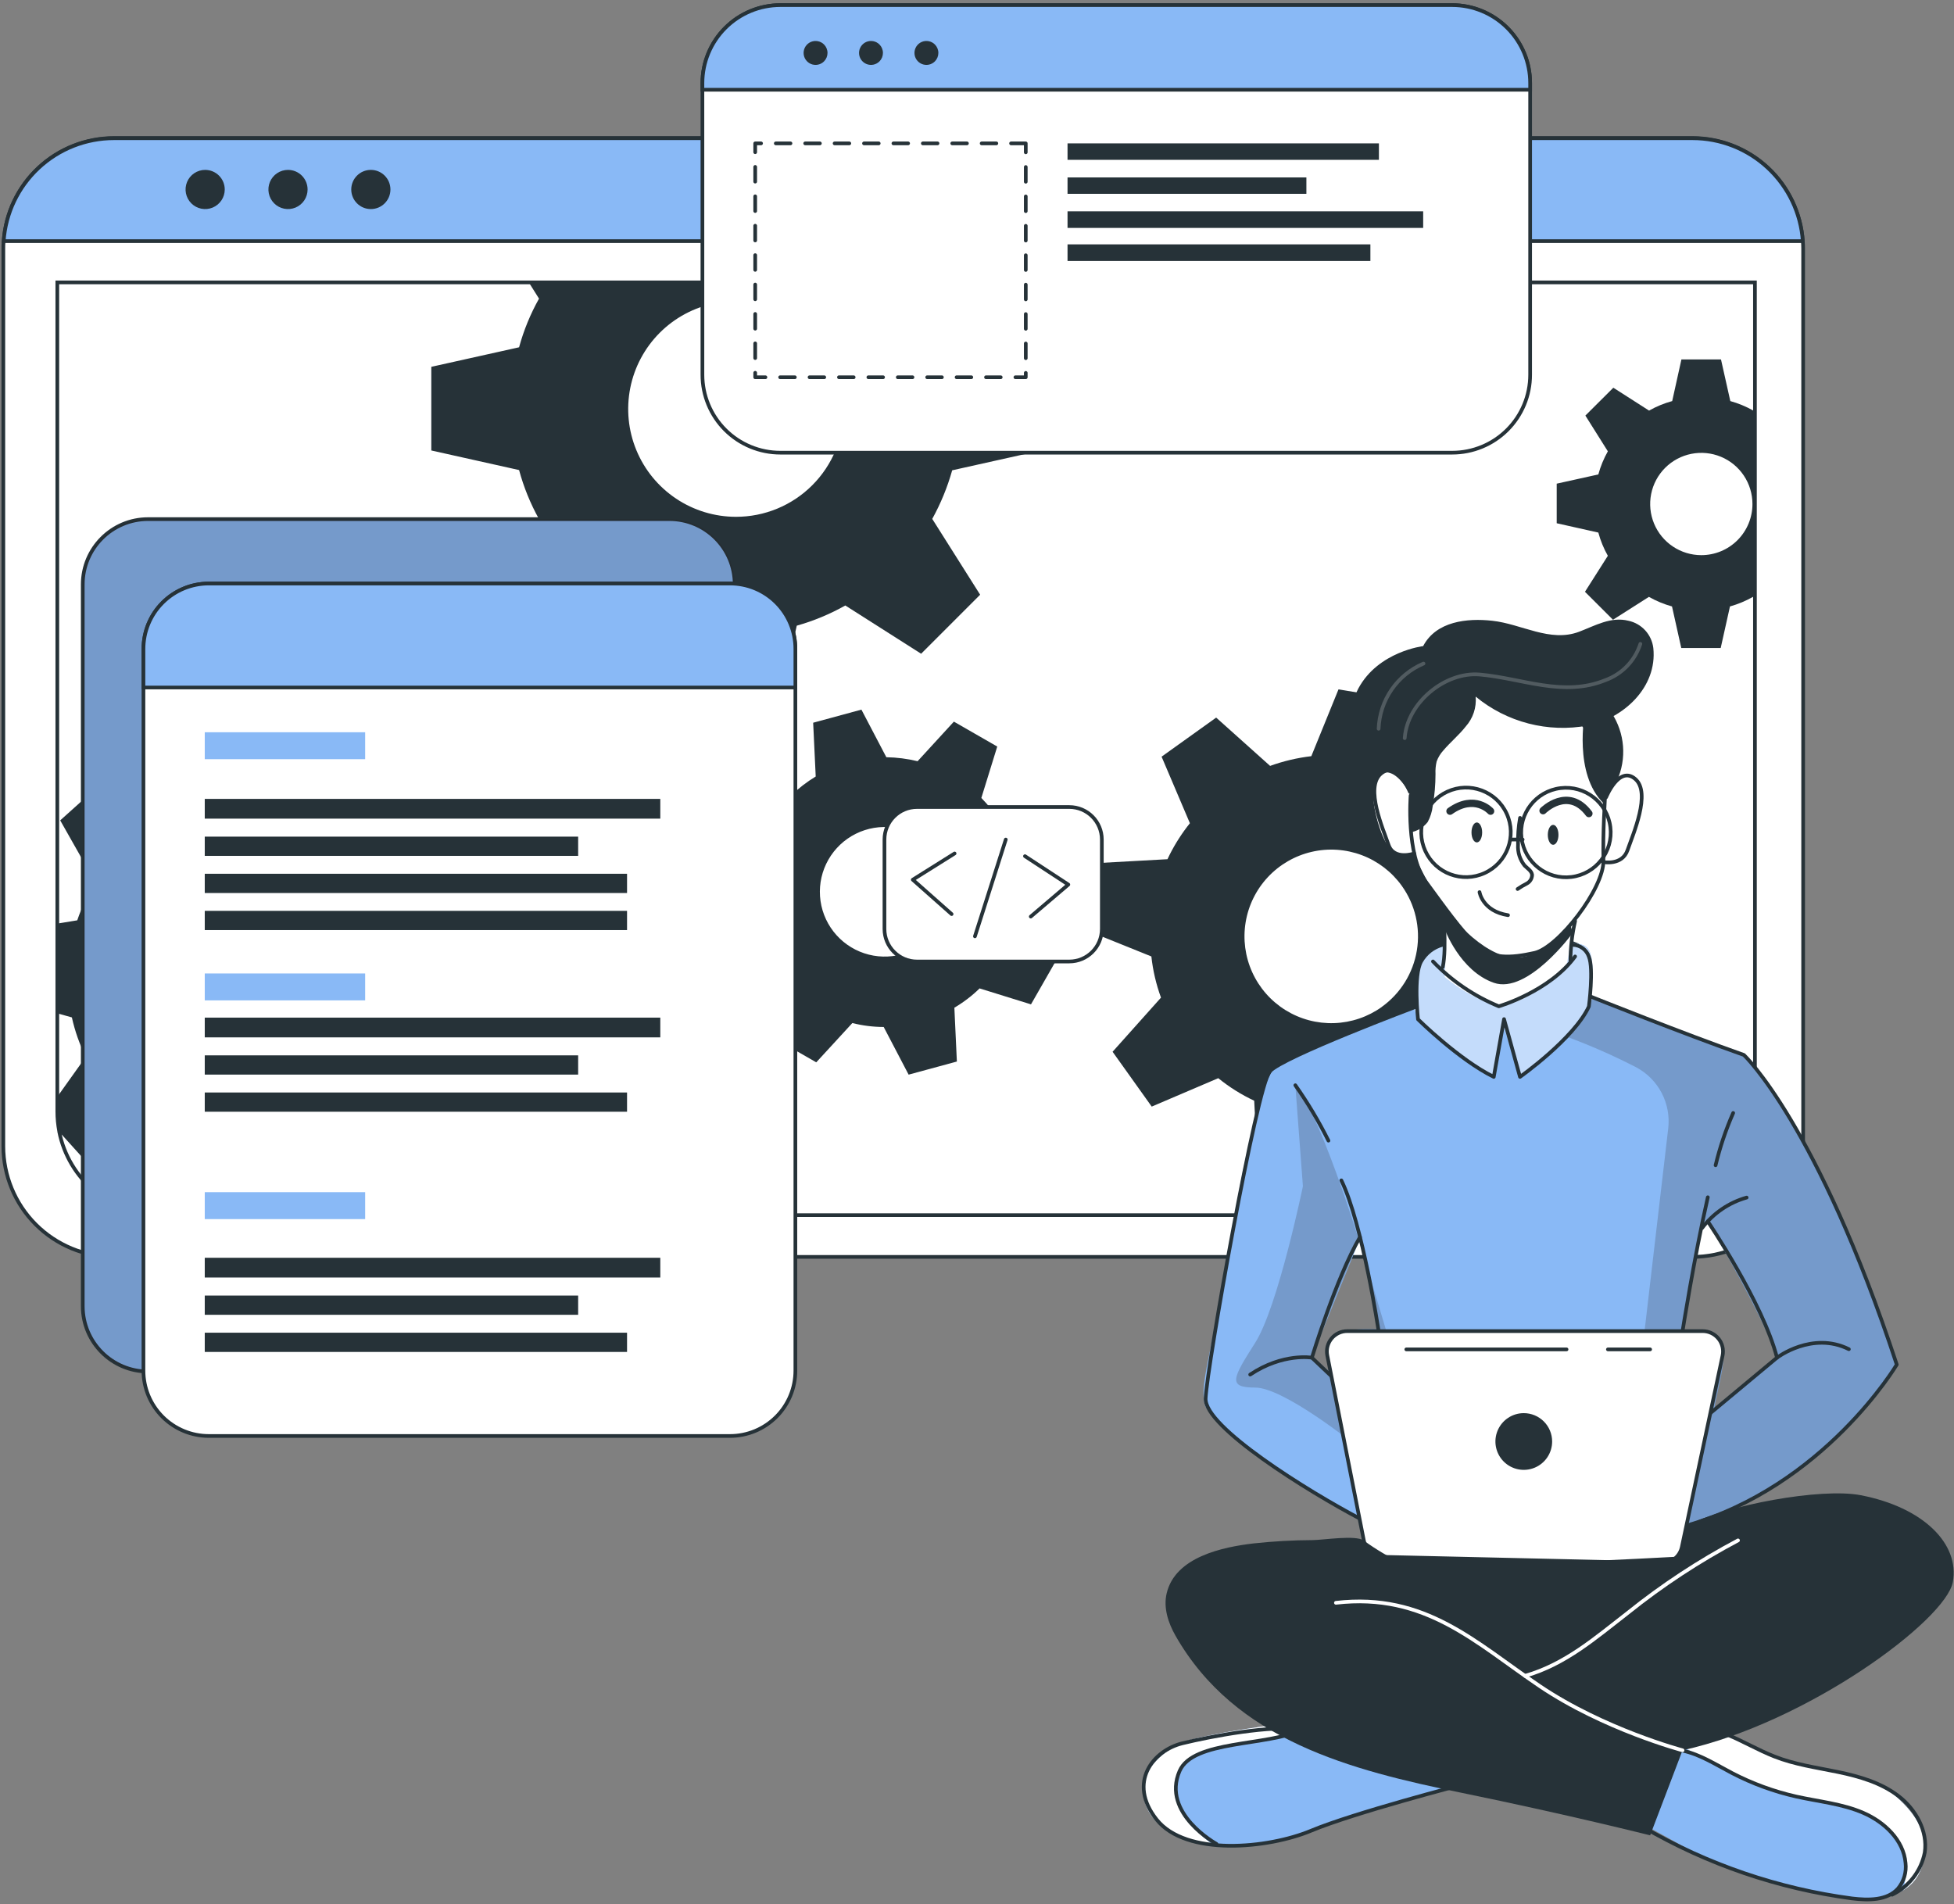 <svg width="586" height="571" viewBox="0 0 586 571" fill="none" xmlns="http://www.w3.org/2000/svg">
<rect x="0" y="0" width="586" height="571" fill="#808080" stroke="none"/>
<g clip-path="url(#clip0_421_4)">
<path d="M540.759 74.582V343.744C540.759 352.543 537.265 360.982 531.045 367.205C524.824 373.428 516.387 376.926 507.589 376.93H34.171C25.372 376.926 16.935 373.428 10.715 367.205C4.494 360.982 1 352.543 1 343.744V74.582C1 73.79 1 73.087 1.105 72.25C1.687 63.877 5.424 56.037 11.561 50.311C17.697 44.584 25.777 41.399 34.171 41.397H507.589C515.991 41.4 524.08 44.594 530.218 50.333C536.356 56.071 540.086 63.926 540.655 72.31C540.729 73.027 540.759 73.805 540.759 74.582Z" fill="white" stroke="#263238" stroke-width="1.103" stroke-linecap="round" stroke-linejoin="round"/>
<path d="M17.145 84.686H526.305V333.324C526.305 341.571 523.029 349.479 517.198 355.31C511.367 361.141 503.458 364.417 495.212 364.417H48.252C40.006 364.417 32.097 361.141 26.266 355.31C20.435 349.479 17.16 341.571 17.16 333.324V84.686H17.145Z" fill="white"/>
<path d="M540.654 72.311H1.104C1.686 63.938 5.423 56.097 11.56 50.371C17.696 44.645 25.776 41.459 34.169 41.457H507.588C515.981 41.459 524.06 44.645 530.198 50.371C536.333 56.097 540.07 63.938 540.654 72.311Z" fill="#89B9F6" stroke="#263238" stroke-width="1.103" stroke-miterlimit="10"/>
<path d="M67.401 56.824C67.401 57.986 67.056 59.122 66.411 60.088C65.765 61.054 64.848 61.807 63.774 62.252C62.701 62.696 61.52 62.812 60.38 62.586C59.24 62.359 58.194 61.8 57.372 60.978C56.55 60.156 55.991 59.11 55.764 57.97C55.538 56.831 55.654 55.649 56.099 54.576C56.543 53.502 57.296 52.585 58.262 51.939C59.228 51.294 60.364 50.949 61.526 50.949C63.084 50.949 64.579 51.568 65.68 52.67C66.782 53.772 67.401 55.266 67.401 56.824Z" fill="#263238"/>
<path d="M92.246 56.824C92.246 57.986 91.901 59.122 91.255 60.088C90.61 61.054 89.692 61.807 88.619 62.252C87.546 62.696 86.364 62.812 85.225 62.586C84.085 62.359 83.038 61.8 82.217 60.978C81.395 60.156 80.836 59.11 80.609 57.97C80.382 56.831 80.499 55.649 80.943 54.576C81.388 53.502 82.141 52.585 83.107 51.939C84.073 51.294 85.209 50.949 86.371 50.949C87.929 50.949 89.423 51.568 90.525 52.67C91.627 53.772 92.246 55.266 92.246 56.824Z" fill="#263238"/>
<path d="M111.215 62.699C114.46 62.699 117.09 60.069 117.09 56.824C117.09 53.579 114.46 50.949 111.215 50.949C107.971 50.949 105.341 53.579 105.341 56.824C105.341 60.069 107.971 62.699 111.215 62.699Z" fill="#263238"/>
<path d="M526.304 84.686V333.324C526.304 341.571 523.028 349.479 517.197 355.31C511.366 361.141 503.457 364.417 495.211 364.417H48.252C41.055 364.416 34.081 361.918 28.52 357.349C22.959 352.78 19.155 346.424 17.758 339.364V339.274C17.378 337.303 17.187 335.301 17.189 333.294V84.686H526.304Z" stroke="#263238" stroke-width="1.103" stroke-miterlimit="10"/>
<path d="M525.825 123.134C523.645 121.91 521.327 120.951 518.919 120.279L516.123 107.797H504.254L501.489 120.279C499.067 120.939 496.737 121.898 494.553 123.134L483.835 116.273L475.449 124.629L482.19 135.347C480.956 137.532 479.997 139.862 479.335 142.283L466.853 145.048V156.918L479.335 159.713C479.99 162.146 480.949 164.486 482.19 166.679L475.329 177.472L483.73 185.858L494.508 178.996C496.688 180.234 499.013 181.198 501.429 181.867L504.209 194.334H516.034L518.814 181.867C521.223 181.191 523.542 180.228 525.72 178.996L526.273 179.355V122.835L525.825 123.134ZM510.219 166.485C507.185 166.485 504.219 165.585 501.696 163.899C499.174 162.213 497.208 159.817 496.048 157.013C494.887 154.21 494.584 151.125 495.177 148.15C495.77 145.174 497.233 142.441 499.379 140.297C501.526 138.153 504.26 136.693 507.236 136.103C510.212 135.513 513.296 135.819 516.098 136.982C518.901 138.145 521.295 140.113 522.978 142.637C524.662 145.162 525.559 148.128 525.556 151.162C525.556 153.176 525.159 155.169 524.388 157.029C523.617 158.889 522.487 160.579 521.063 162.002C519.638 163.425 517.948 164.553 516.087 165.323C514.226 166.092 512.232 166.487 510.219 166.485Z" fill="#263238"/>
<path d="M311.913 135.167V110.144L285.604 104.299C284.184 99.215 282.177 94.314 279.624 89.694L282.808 84.686H158.587L161.651 89.56C159.067 94.159 157.058 99.059 155.672 104.149L129.347 110.009V135.093L155.672 140.967C157.059 146.096 159.067 151.035 161.651 155.677L147.196 178.413L164.91 196.112L187.631 181.642C192.241 184.235 197.144 186.268 202.236 187.696L208.096 213.931H233.06L238.95 187.637C244.025 186.201 248.912 184.169 253.509 181.582L276.246 196.053L293.945 178.354L279.579 155.617C282.126 151.005 284.132 146.114 285.559 141.042L311.913 135.167ZM220.727 154.989C214.332 154.989 208.081 153.093 202.764 149.54C197.447 145.987 193.302 140.937 190.855 135.029C188.408 129.121 187.768 122.62 189.015 116.348C190.263 110.076 193.342 104.314 197.864 99.792C202.386 95.27 208.147 92.191 214.419 90.943C220.691 89.696 227.193 90.336 233.101 92.783C239.009 95.231 244.059 99.375 247.612 104.692C251.165 110.009 253.061 116.261 253.061 122.656C253.063 126.902 252.228 131.108 250.604 135.031C248.979 138.955 246.598 142.52 243.595 145.523C240.592 148.526 237.027 150.908 233.103 152.532C229.179 154.156 224.974 154.991 220.727 154.989Z" fill="#263238"/>
<path d="M145.881 307.001L146.943 287.134L126.359 281.334C125.403 277.252 123.989 273.29 122.143 269.525L134.58 252.065L121.246 237.281L102.62 247.745C99.06 245.505 95.252 243.684 91.274 242.319L87.716 221.212L67.865 220.3L62.124 240.944C58.035 241.861 54.07 243.266 50.315 245.129L32.87 232.707L18.056 246.026L28.61 264.667C26.348 268.211 24.521 272.016 23.169 275.998L17.189 276.984V303.892L21.554 305.117C22.46 309.213 23.86 313.184 25.725 316.942L17.145 328.975L17.713 339.275V339.364L26.577 349.185L45.233 338.647C48.787 340.933 52.607 342.775 56.608 344.133L60.106 364.403L60.271 365.255L80.122 366.301L80.646 364.403L85.863 345.673C89.971 344.753 93.955 343.348 97.732 341.487L115.147 353.894L129.946 340.59L119.482 321.934C121.724 318.394 123.526 314.594 124.849 310.618L145.881 307.001ZM93.157 275.983C89.757 272.2 85.311 269.512 80.382 268.257C75.453 267.001 70.263 267.236 65.468 268.932C60.672 270.627 56.487 273.706 53.442 277.78C50.398 281.854 48.629 286.74 48.362 291.819C48.094 296.898 49.339 301.943 51.938 306.314C54.538 310.686 58.376 314.188 62.966 316.378C67.557 318.569 72.694 319.348 77.727 318.618C82.761 317.888 87.465 315.682 91.244 312.278C96.29 307.719 99.325 301.346 99.683 294.555C100.042 287.764 97.695 281.108 93.157 276.043V275.983Z" fill="#263238"/>
<path d="M304.663 277.388C305.431 274.312 305.837 271.156 305.874 267.985L320.149 260.511L316.203 246.026L300.089 246.773C298.456 244.066 296.515 241.558 294.303 239.299L299.072 223.887L286.067 216.413L275.184 228.282C272.113 227.541 268.97 227.14 265.812 227.086L258.337 212.811L243.867 216.742L244.63 232.871C241.922 234.503 239.414 236.444 237.155 238.656L221.729 233.888L214.254 246.878L226.213 257.746C225.44 260.81 225.043 263.958 225.032 267.118L210.727 274.593L214.673 289.063L230.817 288.3C232.417 291.021 234.351 293.532 236.572 295.774L231.774 311.112L244.794 318.586L255.617 306.806C258.691 307.58 261.849 307.977 265.019 307.987L272.494 322.278L286.964 318.347L286.321 304.564L286.216 302.202C288.962 300.586 291.502 298.644 293.78 296.417L309.192 301.201L315.56 290.079L316.636 288.196L304.663 277.388ZM270.476 286.178C266.765 287.201 262.834 287.099 259.181 285.885C255.528 284.671 252.318 282.4 249.958 279.359C247.597 276.318 246.193 272.645 245.924 268.805C245.654 264.965 246.531 261.132 248.443 257.791C250.355 254.45 253.216 251.752 256.664 250.04C260.111 248.327 263.989 247.677 267.807 248.172C271.624 248.667 275.209 250.284 278.106 252.819C281.003 255.354 283.081 258.692 284.079 262.41C285.408 267.365 284.723 272.644 282.175 277.097C279.627 281.549 275.421 284.814 270.476 286.178Z" fill="#263238"/>
<path d="M470.173 302.86L473.461 282.978L453.341 274.891C452.884 270.654 451.915 266.488 450.456 262.484L464.941 246.355L453.221 229.911L433.25 238.387C429.934 235.729 426.311 233.481 422.457 231.69L421.291 210.03L401.41 206.741L393.263 226.772C389.044 227.268 384.896 228.246 380.9 229.687L364.726 215.202L348.358 226.922L356.848 246.878C354.511 249.795 352.483 252.946 350.794 256.28C350.57 256.744 350.331 257.207 350.122 257.671L328.476 258.866L325.173 278.718L328.431 280.034L345.293 286.835C345.753 291.052 346.722 295.198 348.178 299.182L333.663 315.417L345.398 331.86L365.354 323.339C368.659 326.021 372.278 328.29 376.132 330.096L377.253 351.652L397.12 354.94L405.252 335.059C409.48 334.597 413.636 333.623 417.629 332.159L433.773 346.644L450.216 334.909L441.726 314.938C444.431 311.619 446.715 307.979 448.527 304.101L470.173 302.86ZM414.415 301.963C410.232 304.964 405.254 306.657 400.109 306.828C394.964 306.999 389.884 305.641 385.511 302.925C381.138 300.209 377.669 296.257 375.543 291.569C373.416 286.881 372.727 281.668 373.564 276.588C374.4 271.509 376.724 266.792 380.242 263.034C383.759 259.275 388.313 256.644 393.325 255.474C398.338 254.303 403.586 254.646 408.404 256.457C413.222 258.269 417.395 261.47 420.394 265.653C424.412 271.265 426.036 278.243 424.909 285.052C423.782 291.862 419.997 297.945 414.385 301.963H414.415Z" fill="#263238"/>
<path d="M200.742 155.679H44.411C33.587 155.679 24.814 164.453 24.814 175.276V391.715C24.814 402.538 33.587 411.312 44.411 411.312H200.742C211.565 411.312 220.339 402.538 220.339 391.715V175.276C220.339 164.453 211.565 155.679 200.742 155.679Z" fill="#89B9F6" stroke="#263238" stroke-width="1.103" stroke-miterlimit="10"/>
<path opacity="0.2" d="M200.742 155.679H44.411C33.587 155.679 24.814 164.453 24.814 175.276V391.715C24.814 402.538 33.587 411.312 44.411 411.312H200.742C211.565 411.312 220.339 402.538 220.339 391.715V175.276C220.339 164.453 211.565 155.679 200.742 155.679Z" fill="#231F20"/>
<path d="M238.532 194.59V411.028C238.534 413.603 238.028 416.153 237.044 418.533C236.06 420.912 234.617 423.074 232.797 424.896C230.977 426.717 228.816 428.162 226.438 429.148C224.059 430.133 221.509 430.641 218.935 430.641H62.603C60.029 430.639 57.481 430.13 55.105 429.143C52.728 428.157 50.568 426.711 48.75 424.89C46.931 423.069 45.49 420.908 44.507 418.529C43.523 416.151 43.019 413.602 43.02 411.028V194.59C43.02 189.395 45.083 184.412 48.755 180.737C52.427 177.063 57.408 174.996 62.603 174.992H218.935C224.132 174.992 229.117 177.057 232.792 180.732C236.467 184.407 238.532 189.392 238.532 194.59Z" fill="white" stroke="#263238" stroke-width="1.103" stroke-linecap="round" stroke-linejoin="round"/>
<path d="M238.532 194.59V206.175H43.022V194.59C43.022 189.395 45.084 184.412 48.756 180.737C52.428 177.063 57.409 174.996 62.604 174.992H218.935C224.132 174.992 229.117 177.057 232.792 180.732C236.467 184.407 238.532 189.392 238.532 194.59Z" fill="#89B9F6" stroke="#263238" stroke-width="1.103" stroke-miterlimit="10"/>
<path d="M109.511 219.599H61.406V227.671H109.511V219.599Z" fill="#89B9F6"/>
<path d="M109.511 291.935H61.406V300.007H109.511V291.935Z" fill="#89B9F6"/>
<path d="M109.511 357.528H61.406V365.601H109.511V357.528Z" fill="#89B9F6"/>
<path d="M198.021 239.584H61.406V245.504H198.021V239.584Z" fill="#263238"/>
<path d="M173.386 250.901H61.406V256.671H173.386V250.901Z" fill="#263238"/>
<path d="M188.05 262.038H61.406V267.808H188.05V262.038Z" fill="#263238"/>
<path d="M188.05 273.16H61.406V278.93H188.05V273.16Z" fill="#263238"/>
<path d="M198.021 305.181H61.406V311.1H198.021V305.181Z" fill="#263238"/>
<path d="M173.386 316.495H61.406V322.265H173.386V316.495Z" fill="#263238"/>
<path d="M188.05 327.632H61.406V333.402H188.05V327.632Z" fill="#263238"/>
<path d="M198.021 377.2H61.406V383.12H198.021V377.2Z" fill="#263238"/>
<path d="M173.386 388.531H61.406V394.301H173.386V388.531Z" fill="#263238"/>
<path d="M188.05 399.669H61.406V405.439H188.05V399.669Z" fill="#263238"/>
<path d="M458.887 24.911V112.389C458.887 115.459 458.282 118.498 457.107 121.334C455.932 124.169 454.21 126.746 452.038 128.915C449.867 131.085 447.29 132.806 444.453 133.979C441.617 135.153 438.577 135.755 435.508 135.754H234.032C230.963 135.755 227.923 135.153 225.086 133.979C222.25 132.806 219.673 131.085 217.501 128.915C215.33 126.746 213.608 124.169 212.433 121.334C211.258 118.498 210.653 115.459 210.653 112.389V24.911C210.657 18.711 213.121 12.767 217.505 8.383C221.888 4 227.833 1.535 234.032 1.531H435.508C441.708 1.531 447.655 3.994 452.039 8.379C456.424 12.763 458.887 18.71 458.887 24.911Z" fill="white" stroke="#263238" stroke-width="1.103" stroke-miterlimit="10"/>
<path d="M458.887 24.911V26.914H210.653V24.911C210.657 18.711 213.121 12.767 217.505 8.383C221.888 4 227.833 1.535 234.032 1.531H435.508C441.708 1.531 447.655 3.994 452.039 8.379C456.424 12.763 458.887 18.71 458.887 24.911Z" fill="#89B9F6" stroke="#263238" stroke-width="1.103" stroke-miterlimit="10"/>
<path d="M247.127 18.409C246.625 18.911 245.986 19.254 245.29 19.393C244.594 19.532 243.872 19.461 243.216 19.19C242.56 18.919 241.999 18.459 241.604 17.869C241.21 17.279 240.999 16.585 240.999 15.875C240.999 15.165 241.21 14.471 241.604 13.881C241.999 13.29 242.56 12.831 243.216 12.559C243.872 12.288 244.594 12.218 245.29 12.357C245.986 12.496 246.625 12.838 247.127 13.341C247.794 14.015 248.168 14.926 248.168 15.875C248.168 16.823 247.794 17.734 247.127 18.409Z" fill="#263238"/>
<path d="M263.75 18.409C263.248 18.911 262.609 19.254 261.913 19.393C261.217 19.532 260.495 19.461 259.839 19.19C259.183 18.919 258.622 18.459 258.227 17.869C257.833 17.279 257.622 16.585 257.622 15.875C257.622 15.165 257.833 14.471 258.227 13.881C258.622 13.29 259.183 12.831 259.839 12.559C260.495 12.288 261.217 12.218 261.913 12.357C262.609 12.496 263.248 12.838 263.75 13.341C264.417 14.015 264.791 14.926 264.791 15.875C264.791 16.823 264.417 17.734 263.75 18.409Z" fill="#263238"/>
<path d="M280.373 18.409C279.871 18.911 279.232 19.254 278.536 19.393C277.84 19.532 277.118 19.461 276.462 19.19C275.806 18.919 275.245 18.459 274.85 17.869C274.456 17.279 274.245 16.585 274.245 15.875C274.245 15.165 274.456 14.471 274.85 13.881C275.245 13.29 275.806 12.831 276.462 12.559C277.118 12.288 277.84 12.218 278.536 12.357C279.232 12.496 279.871 12.838 280.373 13.341C281.04 14.015 281.414 14.926 281.414 15.875C281.414 16.823 281.04 17.734 280.373 18.409Z" fill="#263238"/>
<path d="M307.624 42.999H226.483V113.137H307.624V42.999Z" stroke="#263238" stroke-width="1.103" stroke-linecap="round" stroke-linejoin="round" stroke-dasharray="4.41 4.41"/>
<path d="M413.533 42.999H320.15V47.932H413.533V42.999Z" fill="#263238"/>
<path d="M391.783 53.208H320.15V58.126H391.783V53.208Z" fill="#263238"/>
<path d="M426.807 63.372H320.15V68.35H426.807V63.372Z" fill="#263238"/>
<path d="M410.977 73.284H320.15V78.262H410.977V73.284Z" fill="#263238"/>
<path d="M320.677 242.021H275.009C269.618 242.021 265.248 246.392 265.248 251.783V278.585C265.248 283.976 269.618 288.347 275.009 288.347H320.677C326.068 288.347 330.438 283.976 330.438 278.585V251.783C330.438 246.392 326.068 242.021 320.677 242.021Z" fill="white" stroke="#263238" stroke-width="1.103" stroke-linecap="round" stroke-linejoin="round"/>
<path d="M286.28 255.953L273.738 263.816L285.383 274.13" stroke="#263238" stroke-width="1.103" stroke-linecap="round" stroke-linejoin="round"/>
<path d="M309.121 274.878L320.392 265.281L307.387 256.761" stroke="#263238" stroke-width="1.103" stroke-linecap="round" stroke-linejoin="round"/>
<path d="M292.379 280.798L301.632 251.769" stroke="#263238" stroke-width="1.103" stroke-linecap="round" stroke-linejoin="round"/>
<path d="M445.183 533.426C445.183 533.426 401.833 545.848 395.779 548.001C390.278 549.944 375.359 555.176 364.163 553.547C363.082 553.392 362.013 553.162 360.964 552.859C349.618 549.481 344.52 546.327 343.025 539.196C341.531 532.066 347.181 526.804 352.622 523.441C358.064 520.077 387.572 516.564 387.572 516.564L394.702 518.657L445.183 533.426Z" fill="#89B9F6"/>
<path d="M364.163 553.547C363.082 553.392 362.013 553.162 360.964 552.859C349.618 549.481 344.52 546.327 343.025 539.196C341.531 532.066 347.181 526.804 352.622 523.441C358.064 520.077 387.572 516.564 387.572 516.564L394.702 518.657C388.245 521.647 364.207 523.276 358.961 526.296C353.714 529.316 351.187 534.996 354.282 542.739C355.941 546.775 360.366 550.737 364.163 553.547Z" fill="white"/>
<path d="M438.666 535.19C438.666 535.19 406.108 543.621 393.192 549.018C380.277 554.414 355.657 556.776 346.852 545.654C338.048 534.533 345.836 524.936 354.61 522.798C363.385 520.66 381.129 517.297 390.816 518.657" stroke="#263238" stroke-width="1.103" stroke-linecap="round" stroke-linejoin="round"/>
<path d="M364.805 552.963C364.805 552.963 348.242 543.874 353.743 531.138C357.809 521.751 379.903 523.784 390.845 518.656" stroke="#263238" stroke-width="1.103" stroke-linecap="round" stroke-linejoin="round"/>
<path d="M577.223 555.565C576.775 560.049 575.205 564.25 570.721 566.896C567.731 568.66 563.485 569.706 557.401 569.646C542.199 569.452 513.617 558.585 513.617 558.585L486.86 543.786L500.777 521.766L504.589 515.787L514.425 517.999C514.425 517.999 522.571 522.619 530.763 526.296C538.955 529.973 558.851 530.78 565.862 536.416C572.873 542.052 577.985 548.18 577.223 555.565Z" fill="#89B9F6"/>
<path d="M577.224 555.565C576.775 560.049 575.206 564.25 570.721 566.896C572.013 562.487 571.749 557.769 569.974 553.532C566.984 546.82 557.252 540.901 544.457 539.914C531.661 538.927 521.869 532.948 516.742 530.272C512.736 528.194 504.29 523.65 500.777 521.766L504.589 515.787L514.425 517.999C514.425 517.999 522.572 522.619 530.764 526.296C538.955 529.973 558.852 530.78 565.863 536.416C572.874 542.052 577.986 548.18 577.224 555.565Z" fill="white"/>
<path d="M492.795 547.941C512.056 559.137 533.343 566.407 555.429 569.332C560.302 569.915 565.968 570.005 569.226 566.343C570.093 565.285 570.739 564.063 571.124 562.751C571.509 561.439 571.626 560.062 571.469 558.704C570.886 551.828 565.101 546.386 558.762 543.651C552.424 540.915 545.443 540.287 538.702 538.778C531.997 537.266 525.515 534.894 519.418 531.722C514.575 529.196 509.896 526.131 504.559 524.995C499.223 523.859 492.87 525.234 490.014 529.898" stroke="#263238" stroke-width="1.103" stroke-linecap="round" stroke-linejoin="round"/>
<path d="M567.432 568.211C569.937 567.012 572.127 565.244 573.827 563.048C575.527 560.852 576.69 558.289 577.224 555.564C578.195 549.092 574.503 542.574 569.316 538.598C564.129 534.622 557.626 532.738 551.213 531.408C544.8 530.077 538.238 529.18 532.094 526.744C522.722 523.066 513.468 515.831 503.692 518.417" stroke="#263238" stroke-width="1.103" stroke-linecap="round" stroke-linejoin="round"/>
<path d="M522.991 316.36L477.712 299.139L477.144 298.915C477.144 298.915 477.308 297.719 477.443 295.925C477.727 292.308 477.876 286.418 476.172 284.43C473.646 281.44 466.501 283.952 459.52 280.753C452.539 277.554 439.638 283.279 439.638 283.279C439.638 283.279 430.31 281.56 426.184 288.287C424.092 293.713 424.809 301.74 424.809 301.74L423.957 302.039C418.561 304.057 389.202 315.104 382.998 319.544C376.137 324.402 368.543 374.285 366.107 388.935C363.67 403.584 359.335 416.784 361.532 421.821C363.73 426.859 395.271 451.15 413.418 457.414C431.566 463.677 495.919 461.898 495.919 461.898C495.919 461.898 496.965 461.614 498.834 461.016C509.717 457.518 548.328 443.078 568.823 409.175C568.853 409.235 549.001 344.164 522.991 316.36ZM400.653 400.266C397.319 402.628 399.158 411.776 399.158 411.776L393.492 406.783L407.723 371.789L413.792 398.696C413.792 398.696 403.986 397.919 400.653 400.266ZM514.5 422.494C512.93 423.301 518.985 406.484 516.114 402.672C513.244 398.861 504.589 399.219 504.589 399.219L505.322 394.63L510.449 368.321L512.153 366.303C512.153 366.303 529.762 396.484 532.917 407.127C532.917 407.157 513.723 422.494 514.5 422.494Z" fill="#89B9F6"/>
<path d="M437.5 207.22L414.121 232.034C414.121 232.034 410.907 234.889 412.177 242.08C413.448 249.27 416.438 255.533 418.695 255.952C420.482 256.265 422.292 256.425 424.106 256.43C424.106 256.43 429.114 267.283 432.672 271.543C432.672 271.543 433.898 288.3 433.24 292.949C433.24 292.949 441.641 300.289 449.549 301.216C457.456 302.142 469.669 290.034 469.669 290.034L472.659 275.205C472.659 275.205 479.834 264.323 480.312 261.423C480.791 258.523 484.079 259.27 485.694 257.835C487.308 256.4 491.031 250.017 491.673 243.978C492.316 237.939 492.331 231.003 485.32 233.036C479.236 231.406 483.048 218.551 483.048 218.551L472.36 209.133L437.5 207.22Z" fill="white"/>
<path opacity="0.5" d="M477.711 299.138C477.359 300.062 476.954 300.965 476.501 301.844C472.644 309.109 455.842 322.966 455.842 322.966L450.759 307.345L447.979 322.966C442.373 320.515 425.272 305.701 425.272 305.701C425.272 305.701 424.689 304.31 423.987 302.143L424.839 301.844C424.839 301.844 424.121 293.757 426.214 288.39C430.31 281.664 439.668 283.383 439.668 283.383C439.668 283.383 452.568 277.657 459.549 280.856C466.53 284.055 473.675 281.574 476.202 284.534C478.728 287.493 477.173 298.974 477.173 298.974L477.711 299.138Z" fill="white"/>
<path opacity="0.2" d="M522.99 316.359L477.711 299.139L477.143 298.914C477.143 298.914 477.307 297.719 477.442 295.925L476.5 301.8L469.803 310.888C476.962 313.524 483.951 316.599 490.731 320.096C493.977 321.835 496.625 324.509 498.331 327.772C500.037 331.035 500.722 334.736 500.298 338.393L491.957 409.772L488.534 450.298L498.863 461.016C509.746 457.518 548.357 443.078 568.852 409.174C568.852 409.234 549 344.164 522.99 316.359ZM514.499 422.493C512.93 423.301 518.984 406.484 516.114 402.672C513.243 398.86 504.588 399.219 504.588 399.219L505.321 394.63L510.448 368.32L512.152 366.302C512.152 366.302 529.762 396.483 532.916 407.126C532.916 407.156 513.722 422.493 514.499 422.493Z" fill="#231F20"/>
<path opacity="0.2" d="M416.796 402.672L409.755 379.143C409.755 379.143 397.124 336.076 388.469 325.463L390.741 355.748C390.741 355.748 383.267 391.924 376.435 402.672C369.604 413.42 368.079 416.125 376.435 416.125C384.791 416.125 405.136 432.329 405.136 432.329L403.567 418.876L416.796 402.672ZM399.052 411.775L393.387 406.783L407.618 371.788L413.687 398.695C413.687 398.695 403.94 397.963 400.607 400.31C397.273 402.657 399.052 411.775 399.052 411.775Z" fill="#231F20"/>
<path d="M432.672 271.543C432.672 271.543 433.957 284.234 432.672 290.034" stroke="#263238" stroke-width="1.103" stroke-linecap="round" stroke-linejoin="round"/>
<path d="M470.97 288.332C470.984 284.251 471.455 280.185 472.375 276.209" stroke="#263238" stroke-width="1.103" stroke-linecap="round" stroke-linejoin="round"/>
<path d="M474.362 216.684C474.362 216.684 482.046 226.325 481.642 233.62C481.239 240.915 480.671 249.555 480.865 258.016C481.059 266.477 467.277 284.206 460.191 285.775C453.106 287.345 447.007 287.749 442.477 283.219C437.948 278.69 433.419 272.397 427.529 264.324C421.639 256.252 423.044 238.538 423.044 238.538" stroke="#263238" stroke-width="1.103" stroke-linecap="round" stroke-linejoin="round"/>
<path d="M455.856 245.278C455.388 247.927 455.188 250.617 455.259 253.306C455.104 255.572 455.809 257.813 457.232 259.584C458.084 260.451 459.31 261.154 459.474 262.349C459.47 262.888 459.32 263.415 459.042 263.875C458.763 264.336 458.365 264.712 457.889 264.965C456.931 265.449 456.007 265.998 455.124 266.61" stroke="#263238" stroke-width="1.103" stroke-linecap="round" stroke-linejoin="round"/>
<path d="M443.704 267.537C443.704 267.537 444.586 273.262 452.254 274.458" stroke="#263238" stroke-width="1.103" stroke-linecap="round" stroke-linejoin="round"/>
<path d="M444.496 249.644C444.496 251.303 443.778 252.634 442.896 252.634C442.014 252.634 441.297 251.303 441.297 249.644C441.297 247.985 442.014 246.654 442.896 246.654C443.778 246.654 444.496 248 444.496 249.644Z" fill="#263238"/>
<path d="M467.382 250.361C467.382 252.02 466.664 253.35 465.782 253.35C464.9 253.35 464.183 252.005 464.183 250.361C464.183 248.716 464.9 247.371 465.782 247.371C466.664 247.371 467.382 248.702 467.382 250.361Z" fill="#263238"/>
<path d="M462.763 243.112C462.763 243.112 470.237 235.638 476.5 243.979" stroke="#263238" stroke-width="2.206" stroke-linecap="round" stroke-linejoin="round"/>
<path d="M447.022 243.262C447.022 243.262 442.298 237.97 434.854 243.262" stroke="#263238" stroke-width="2.206" stroke-linecap="round" stroke-linejoin="round"/>
<path d="M433.24 278.599C433.24 278.599 437.799 291.156 447.979 294.729C458.159 298.301 471.672 279.78 471.672 279.78L470.97 277.374C470.97 277.374 462.105 288.884 452.254 286.926C442.403 284.967 432.672 271.604 432.672 271.604L433.24 278.599Z" fill="#263238"/>
<path d="M424.106 255.952C424.106 255.952 418.037 258.089 416.422 253.365C414.808 248.642 409.277 236.19 414.12 232.034C418.964 227.878 422.85 237.52 422.85 237.52" stroke="#263238" stroke-width="1.103" stroke-linecap="round" stroke-linejoin="round"/>
<path d="M480.85 258.524C480.85 258.524 486.486 259.66 488.1 254.937C489.715 250.213 495.245 237.761 490.402 233.605C485.559 229.45 481.672 239.091 481.672 239.091" stroke="#263238" stroke-width="1.103" stroke-linecap="round" stroke-linejoin="round"/>
<path d="M422.85 249.645C424.958 249.312 426.861 248.19 428.172 246.506C428.972 245.027 429.48 243.408 429.667 241.737C430.222 238.558 430.502 235.337 430.504 232.11C430.438 230.849 430.554 229.586 430.847 228.358C431.296 227.123 431.988 225.989 432.881 225.025C434.988 222.543 437.544 220.45 439.562 217.879C440.644 216.666 441.467 215.245 441.981 213.703C442.495 212.161 442.69 210.53 442.552 208.91C447.177 212.723 452.581 215.477 458.384 216.977C464.187 218.478 470.248 218.689 476.141 217.595C486.83 215.502 497.069 206.13 495.828 194.35C495.594 192.375 494.747 190.523 493.407 189.054C492.066 187.585 490.3 186.572 488.354 186.159C483.077 184.843 478.339 187.653 473.555 189.462C464.84 192.751 456.305 187.1 447.5 186.159C440.026 185.336 430.713 186.278 426.796 193.767C426.796 193.767 413.343 195.352 407.363 206.474C401.384 217.595 412.7 232.977 412.7 232.977C412.7 232.977 417.185 227.476 423.059 238.598L422.85 249.645Z" fill="#263238"/>
<path d="M475.29 213.844C475.29 213.844 471.792 232.081 480.926 240.916C480.926 240.916 482.929 235.43 484.947 234.084C486.402 230.848 487.018 227.297 486.739 223.759C486.459 220.222 485.293 216.812 483.347 213.844C476.591 203.231 475.29 213.844 475.29 213.844Z" fill="#263238"/>
<path opacity="0.2" d="M491.942 193.096C491.14 195.584 489.781 197.857 487.968 199.74C486.154 201.623 483.935 203.068 481.479 203.963C468.802 209.135 456.5 203.41 443.793 202.289C433.434 201.362 421.999 210.72 421.266 221.363" stroke="white" stroke-width="1.103" stroke-linecap="round" stroke-linejoin="round"/>
<path opacity="0.2" d="M413.448 218.551C413.603 214.351 414.951 210.282 417.333 206.819C419.716 203.357 423.034 200.644 426.902 198.998" stroke="white" stroke-width="1.103" stroke-linecap="round" stroke-linejoin="round"/>
<path d="M429.742 288.331C435.317 294.14 442.043 298.723 449.489 301.784C449.489 301.784 464.662 297.375 472.375 286.836" stroke="#263238" stroke-width="1.103" stroke-linecap="round" stroke-linejoin="round"/>
<path d="M445.247 261.817C451.985 258.726 454.943 250.758 451.852 244.019C448.761 237.28 440.792 234.323 434.054 237.414C427.315 240.505 424.358 248.474 427.449 255.212C430.54 261.951 438.508 264.908 445.247 261.817Z" stroke="#263238" stroke-width="1.103" stroke-linecap="round" stroke-linejoin="round"/>
<path d="M471.26 262.998C478.618 262.094 483.851 255.397 482.947 248.038C482.044 240.68 475.346 235.447 467.988 236.35C460.629 237.254 455.396 243.952 456.3 251.31C457.204 258.668 463.901 263.901 471.26 262.998Z" stroke="#263238" stroke-width="1.103" stroke-linecap="round" stroke-linejoin="round"/>
<path d="M432.672 283.324C431.312 283.681 430.038 284.309 428.926 285.169C427.813 286.029 426.886 287.105 426.199 288.332C423.822 292.518 425.257 305.687 425.257 305.687C425.257 305.687 437.53 317.825 447.979 322.953L451.058 305.627L455.842 322.953C455.842 322.953 472.016 311.517 476.501 301.845C476.501 301.845 477.995 290.559 476.501 286.897C476.161 285.88 475.514 284.993 474.649 284.358C473.785 283.724 472.745 283.373 471.672 283.354" stroke="#263238" stroke-width="1.103" stroke-linecap="round" stroke-linejoin="round"/>
<path d="M413.448 399.233C413.448 399.233 408.649 367.094 402.266 353.984" stroke="#263238" stroke-width="1.103" stroke-linecap="round" stroke-linejoin="round"/>
<path d="M388.47 325.463C392.186 330.745 395.504 336.296 398.396 342.071" stroke="#263238" stroke-width="1.103" stroke-linecap="round" stroke-linejoin="round"/>
<path d="M514.499 349.455C515.788 344.082 517.554 338.834 519.776 333.774" stroke="#263238" stroke-width="1.103" stroke-linecap="round" stroke-linejoin="round"/>
<path d="M504.589 399.234C504.589 399.234 508.042 377.2 512.168 359.053" stroke="#263238" stroke-width="1.103" stroke-linecap="round" stroke-linejoin="round"/>
<path d="M510.449 368.291C513.786 363.866 518.48 360.653 523.813 359.143" stroke="#263238" stroke-width="1.103" stroke-linecap="round" stroke-linejoin="round"/>
<path d="M477.158 298.914C477.158 298.914 505.007 310.051 522.99 316.374C522.99 316.374 545.114 337.167 568.837 409.234C568.837 409.234 547.102 445.798 505.755 457.517" stroke="#263238" stroke-width="1.103" stroke-linecap="round" stroke-linejoin="round"/>
<path d="M512.93 423.793L532.917 407.155C532.917 407.155 543.485 399.128 554.472 404.614" stroke="#263238" stroke-width="1.103" stroke-linecap="round" stroke-linejoin="round"/>
<path d="M512.168 366.302C512.168 366.302 528.686 390.713 532.916 407.156" stroke="#263238" stroke-width="1.103" stroke-linecap="round" stroke-linejoin="round"/>
<path d="M399.277 412.702L393.432 407.156C393.432 407.156 384.762 405.661 374.926 412.224" stroke="#263238" stroke-width="1.103" stroke-linecap="round" stroke-linejoin="round"/>
<path d="M393.432 407.156C393.432 407.156 400.697 383.239 407.857 370.996" stroke="#263238" stroke-width="1.103" stroke-linecap="round" stroke-linejoin="round"/>
<path d="M424.839 301.844C424.839 301.844 384.762 316.882 380.83 321.277C376.899 325.672 361.965 409.757 361.562 419.384C361.218 427.994 392.43 447.322 407.902 455.469" stroke="#263238" stroke-width="1.103" stroke-linecap="round" stroke-linejoin="round"/>
<path d="M501.18 471.106H409.995C409.428 471.106 408.884 470.881 408.483 470.48C408.082 470.079 407.857 469.536 407.857 468.969C407.857 468.402 408.082 467.858 408.483 467.457C408.884 467.056 409.428 466.831 409.995 466.831H501.18C501.747 466.831 502.291 467.056 502.692 467.457C503.093 467.858 503.318 468.402 503.318 468.969C503.318 469.536 503.093 470.079 502.692 470.48C502.291 470.881 501.747 471.106 501.18 471.106Z" fill="#263238"/>
<path d="M504.379 463.961L516.592 406.559C516.782 405.669 516.77 404.748 516.557 403.863C516.345 402.978 515.937 402.152 515.363 401.446C514.79 400.739 514.066 400.17 513.244 399.779C512.422 399.389 511.523 399.187 510.613 399.189H404.03C403.128 399.19 402.237 399.39 401.422 399.776C400.606 400.162 399.887 400.724 399.315 401.422C398.743 402.12 398.333 402.936 398.114 403.811C397.896 404.687 397.874 405.6 398.051 406.484L409.008 461.973C409.277 463.336 410.003 464.566 411.065 465.46C412.128 466.355 413.464 466.859 414.853 466.891L498.251 468.804C499.676 468.836 501.068 468.37 502.187 467.486C503.305 466.602 504.081 465.355 504.379 463.961Z" fill="white" stroke="#263238" stroke-width="1.103" stroke-linecap="round" stroke-linejoin="round"/>
<path d="M465.484 432.314C465.481 433.995 464.979 435.638 464.043 437.035C463.107 438.432 461.777 439.52 460.223 440.161C458.668 440.803 456.959 440.969 455.31 440.639C453.661 440.309 452.146 439.498 450.958 438.308C449.77 437.118 448.962 435.602 448.635 433.953C448.308 432.303 448.477 430.594 449.121 429.04C449.766 427.487 450.856 426.159 452.254 425.225C453.653 424.291 455.296 423.793 456.978 423.793C458.096 423.793 459.204 424.013 460.237 424.442C461.269 424.87 462.208 425.498 462.998 426.29C463.788 427.081 464.414 428.02 464.841 429.054C465.267 430.088 465.486 431.195 465.484 432.314Z" fill="#263238"/>
<path d="M482.21 404.674H494.872" stroke="#263238" stroke-width="1.103" stroke-linecap="round" stroke-linejoin="round"/>
<path d="M421.744 404.674H469.804" stroke="#263238" stroke-width="1.103" stroke-linecap="round" stroke-linejoin="round"/>
<path d="M504.589 524.906L494.872 550.408C494.872 550.408 470.088 544.159 438.352 537.657C405.151 530.855 370.486 522.051 352.503 490.494C350.32 486.653 348.855 482.108 349.887 477.803C352.473 466.906 366.659 463.946 376.002 462.855C381.875 462.219 387.778 461.89 393.686 461.868C396.676 461.868 406.616 460.239 409.023 462.018C412.639 464.656 416.498 466.943 420.548 468.849C425.855 471.106 503.318 466.831 503.318 466.831C504.666 463.892 505.49 460.74 505.755 457.518C517.938 451.329 546.115 446.097 558.074 448.414C576.805 452.047 587.732 462.974 585.654 474.425C583.576 485.875 542.199 516.579 504.589 524.906Z" fill="#263238"/>
<path d="M504.589 524.905C504.589 524.905 481.015 518.656 461.761 505.651C442.508 492.646 427.47 477.548 400.637 480.672" stroke="white" stroke-width="1.103" stroke-linecap="round" stroke-linejoin="round"/>
<path d="M457.352 502.587C469.52 499.089 478.444 491.211 488.205 483.662C498.501 475.399 509.558 468.131 521.226 461.957" stroke="white" stroke-width="1.103" stroke-linecap="round" stroke-linejoin="round"/>
<path d="M453.061 251.768H456.634" stroke="#263238" stroke-width="1.103" stroke-linecap="round" stroke-linejoin="round"/>
</g>
<defs>
<clipPath id="clip0_421_4">
<rect width="586" height="571" fill="white"/>
</clipPath>
</defs>
</svg>
